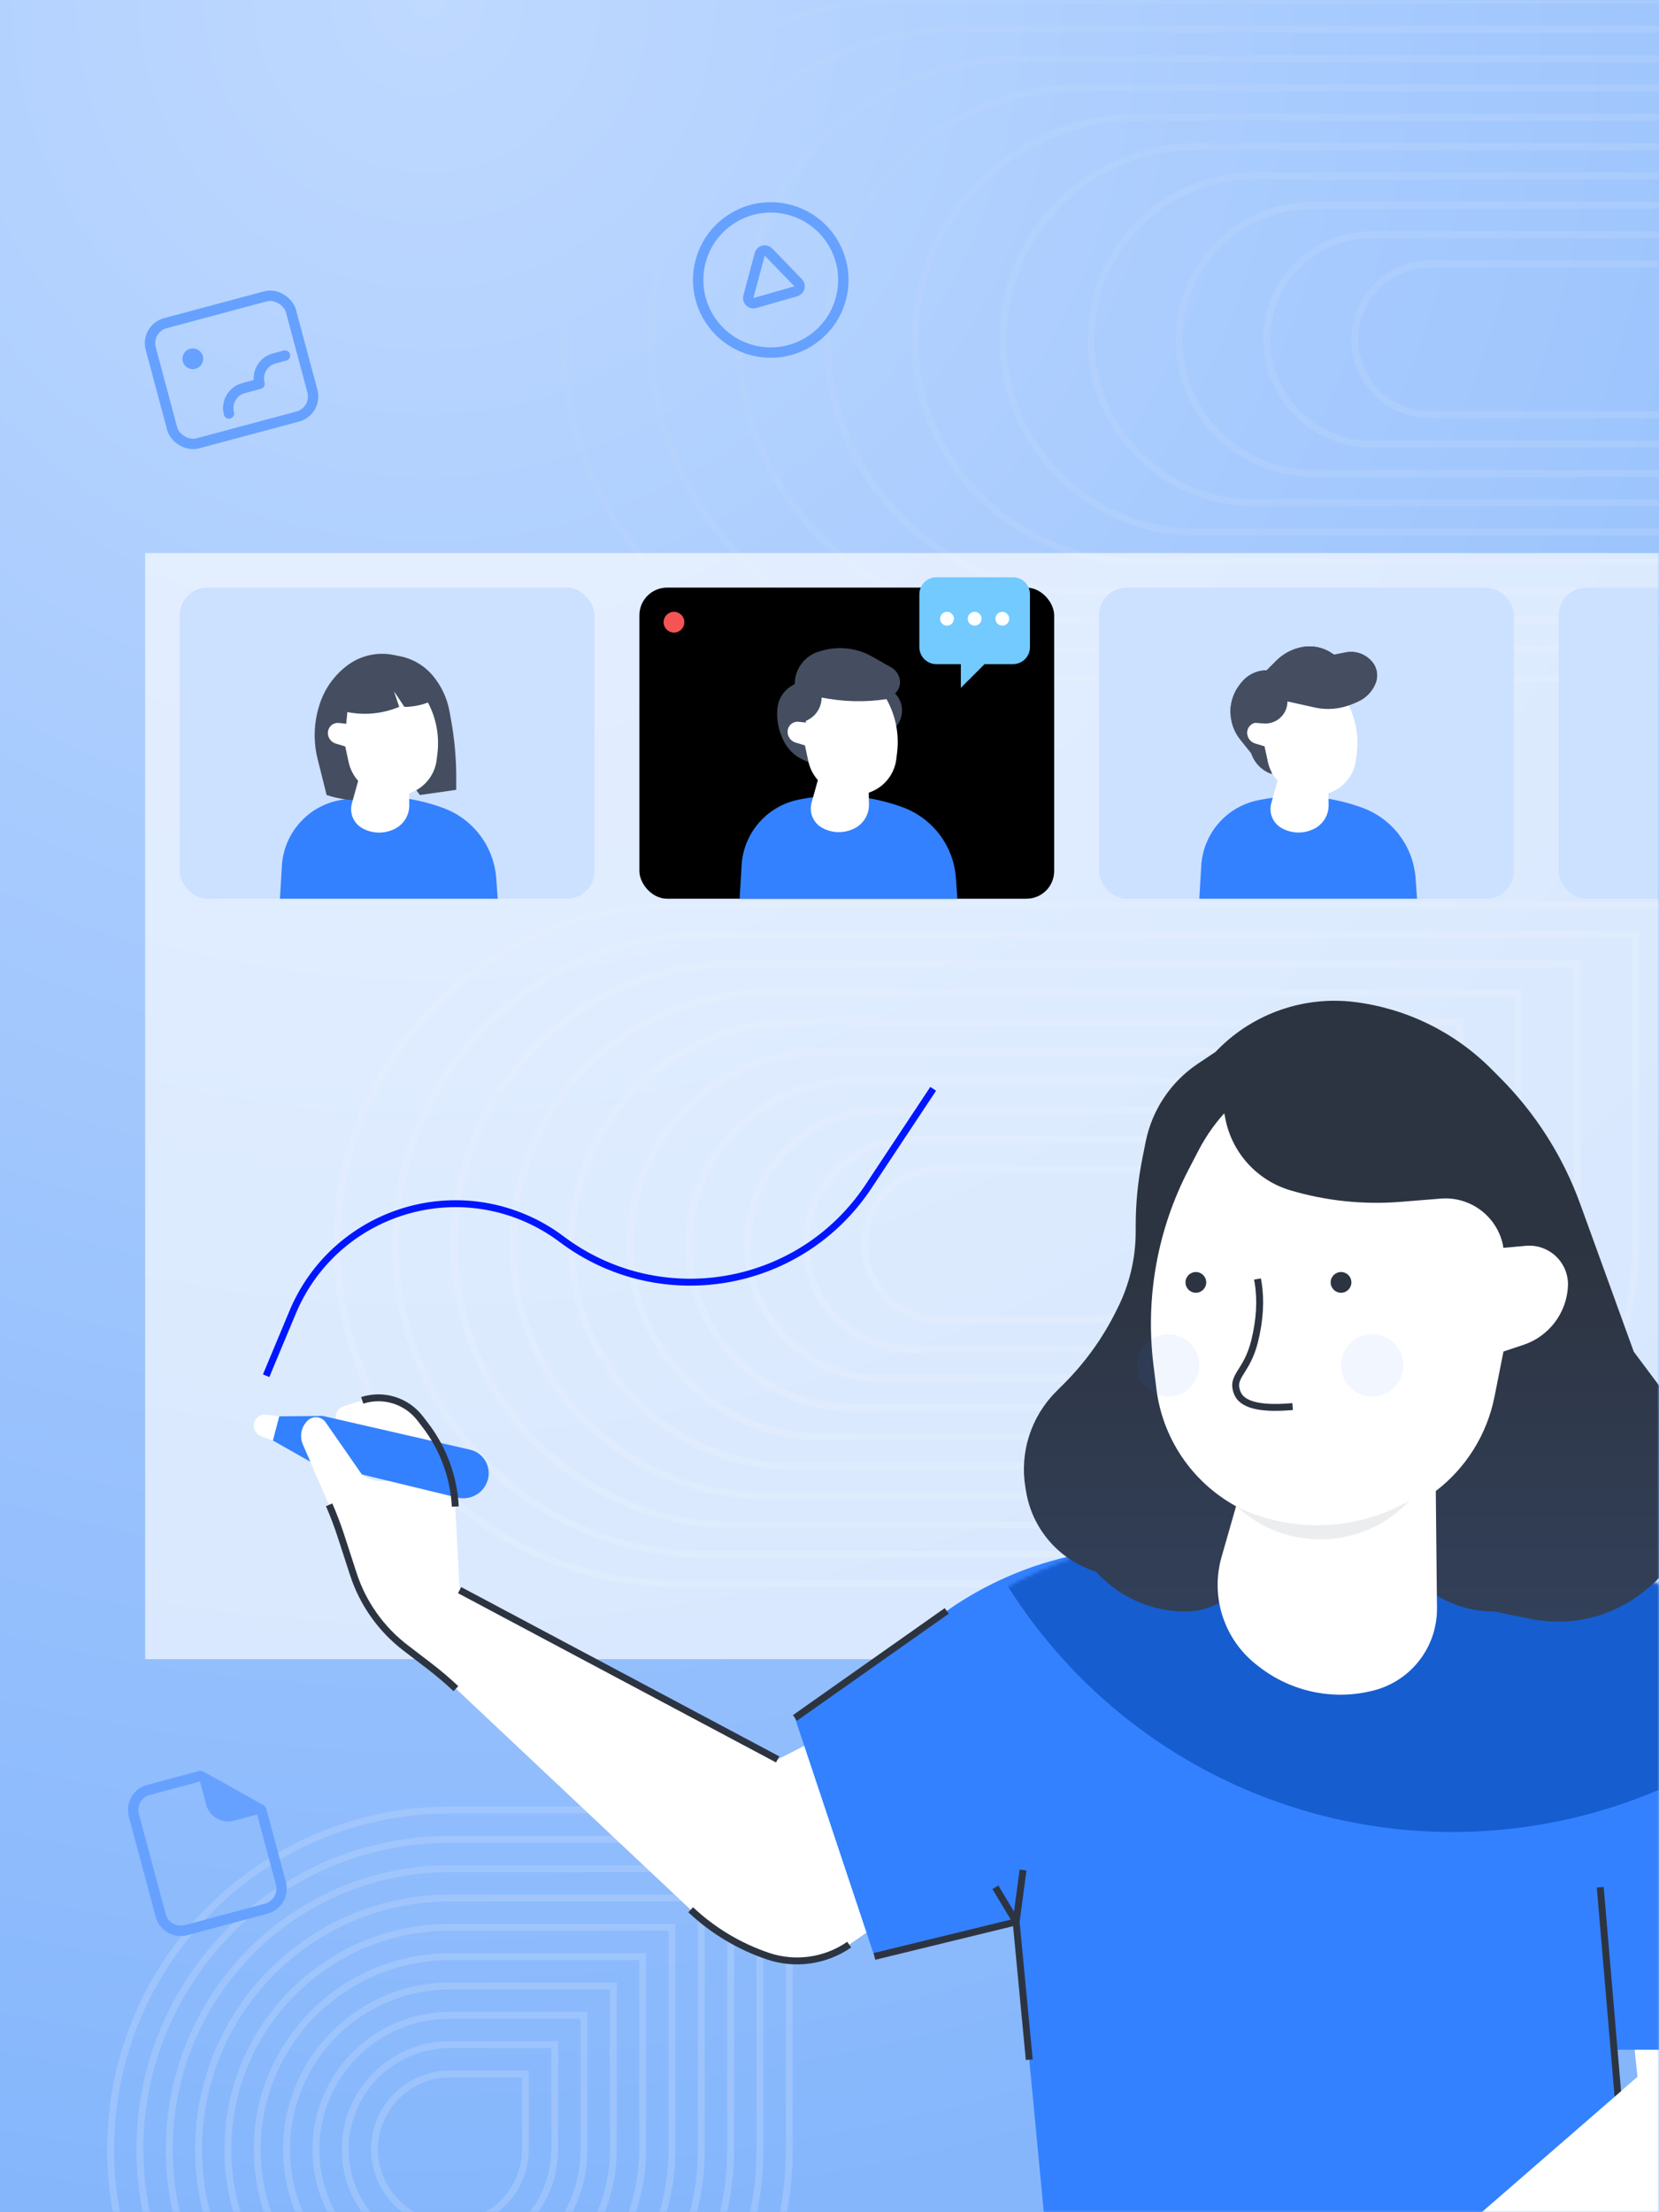 <?xml version="1.0" encoding="UTF-8"?><svg width="480px" height="640px" viewBox="0 0 480 640" version="1.1" xmlns="http://www.w3.org/2000/svg" xmlns:xlink="http://www.w3.org/1999/xlink">    <title>编组 14</title>    <defs>        <radialGradient cx="26.016%" cy="0%" fx="26.016%" fy="0%" r="134.165%" gradientTransform="translate(0.26,0),scale(1,0.75),rotate(83.617),translate(-0.26,-0)" id="radialGradient-1">            <stop stop-color="#BFD9FF" offset="0%"></stop>            <stop stop-color="#85B6FC" offset="100%"></stop>        </radialGradient>        <rect id="path-2" x="0" y="0" width="480" height="640"></rect>        <path d="M0,162 L13.073,95.625 C19.8,61.467 43.809,33.266 76.456,21.174 L106.834,9.923 C124.345,3.438 143.323,1.985 161.617,5.729 L225.521,18.809 C239.028,21.573 251.817,27.1 263.085,35.044 L307,66 L307,66 L284,135 L243,125 L235,209 L66,209 L70,162 L0,162 Z" id="path-4"></path>        <filter x="-49.3%" y="-49.3%" width="198.7%" height="198.7%" filterUnits="objectBoundingBox" id="filter-6">            <feGaussianBlur stdDeviation="50" in="SourceGraphic"></feGaussianBlur>        </filter>        <linearGradient x1="50%" y1="40.323%" x2="50%" y2="100%" id="linearGradient-7">            <stop stop-color="#2D3441" offset="0%"></stop>            <stop stop-color="#324059" offset="100%"></stop>        </linearGradient>        <rect id="path-8" x="0" y="0" width="120" height="90" rx="8"></rect>        <filter x="-7.9%" y="-10.6%" width="115.8%" height="121.1%" filterUnits="objectBoundingBox" id="filter-9">            <feGaussianBlur stdDeviation="9.5" in="SourceAlpha" result="shadowBlurInner1"></feGaussianBlur>            <feOffset dx="0" dy="0" in="shadowBlurInner1" result="shadowOffsetInner1"></feOffset>            <feComposite in="shadowOffsetInner1" in2="SourceAlpha" operator="arithmetic" k2="-1" k3="1" result="shadowInnerInner1"></feComposite>            <feColorMatrix values="0 0 0 0 0.8   0 0 0 0 0.878   0 0 0 0 1  0 0 0 1 0" type="matrix" in="shadowInnerInner1"></feColorMatrix>        </filter>    </defs>    <g id="Flat-单窗口" stroke="none" stroke-width="1" fill="none" fill-rule="evenodd">        <g id="编组-14" transform="translate(0, 0)">            <g id="编组-6">                <mask id="mask-3" fill="white">                    <use xlink:href="#path-2"></use>                </mask>                <use id="矩形" fill="url(#radialGradient-1)" xlink:href="#path-2"></use>                <g id="编组-9" opacity="0.4" mask="url(#mask-3)" stroke="#B9D5FD" stroke-width="2">                    <g transform="translate(32, 0)">                        <path d="M98.182,600 L120,600 L120,621.818 C120,633.87 110.231,643.636 98.182,643.636 C86.133,643.636 76.364,633.87 76.364,621.818 C76.364,609.769 86.133,600 98.182,600 Z" id="Stroke-1"></path>                        <path d="M98.182,591.517 L128.485,591.517 L128.485,621.817 C128.485,638.554 114.917,652.123 98.182,652.123 C81.445,652.123 67.879,638.554 67.879,621.817 C67.879,605.085 81.445,591.517 98.182,591.517 Z" id="Stroke-3"></path>                        <path d="M98.182,583.031 L136.97,583.031 L136.97,621.819 C136.97,643.242 119.602,660.606 98.182,660.606 C76.759,660.606 59.395,643.242 59.395,621.819 C59.395,600.396 76.759,583.031 98.182,583.031 Z" id="Stroke-5"></path>                        <path d="M98.182,574.546 L145.454,574.546 L145.454,621.818 C145.454,647.926 124.29,669.093 98.182,669.093 C72.074,669.093 50.91,647.926 50.91,621.818 C50.91,595.712 72.074,574.546 98.182,574.546 Z" id="Stroke-7"></path>                        <path d="M98.182,566.061 L153.939,566.061 L153.939,621.817 C153.939,652.614 128.976,677.579 98.182,677.579 C67.386,677.579 42.423,652.614 42.423,621.817 C42.423,591.023 67.386,566.061 98.182,566.061 Z" id="Stroke-9"></path>                        <path d="M98.182,557.578 L162.423,557.578 L162.423,621.819 C162.423,657.298 133.661,686.06 98.182,686.06 C62.7,686.06 33.938,657.298 33.938,621.819 C33.938,586.34 62.7,557.578 98.182,557.578 Z" id="Stroke-11"></path>                        <path d="M98.182,549.092 L170.911,549.092 L170.911,621.818 C170.911,661.985 138.35,694.546 98.182,694.546 C58.015,694.546 25.454,661.985 25.454,621.818 C25.454,581.651 58.015,549.092 98.182,549.092 Z" id="Stroke-13"></path>                        <path d="M98.182,540.607 L179.395,540.607 L179.395,621.817 C179.395,666.673 143.035,703.033 98.182,703.033 C53.329,703.033 16.969,666.673 16.969,621.817 C16.969,576.967 53.329,540.607 98.182,540.607 Z" id="Stroke-15"></path>                        <path d="M98.182,532.121 L187.88,532.121 L187.88,621.819 C187.88,671.357 147.721,711.516 98.182,711.516 C48.644,711.516 8.485,671.357 8.485,621.819 C8.485,572.281 48.644,532.121 98.182,532.121 Z" id="Stroke-17"></path>                        <path d="M98.182,523.636 L196.364,523.636 L196.364,621.818 C196.364,676.044 152.406,720 98.182,720 C43.958,720 2.84217094e-14,676.044 2.84217094e-14,621.818 C2.84217094e-14,567.594 43.958,523.636 98.182,523.636 Z" id="Stroke-19"></path>                        <path d="M240.001,338.182 L305.456,338.182 L305.456,360.001 C305.456,372.05 295.687,381.819 283.637,381.819 L240.001,381.819 C227.952,381.819 218.183,372.05 218.183,360.001 C218.183,347.952 227.952,338.182 240.001,338.182 Z" id="Stroke-21"></path>                        <path d="M231.515,329.697 L322.424,329.697 L322.424,360 C322.424,376.737 308.858,390.303 292.121,390.303 L231.515,390.303 C214.781,390.303 201.212,376.737 201.212,360 C201.212,343.265 214.781,329.697 231.515,329.697 Z" id="Stroke-23"></path>                        <path d="M223.031,321.213 L339.396,321.213 L339.396,360 C339.396,381.423 322.029,398.787 300.606,398.787 L223.031,398.787 C201.608,398.787 184.241,381.423 184.241,360 C184.241,338.577 201.608,321.213 223.031,321.213 Z" id="Stroke-25"></path>                        <path d="M214.546,312.727 L356.365,312.727 L356.365,359.999 C356.365,386.108 335.201,407.274 309.093,407.274 L214.546,407.274 C188.438,407.274 167.274,386.108 167.274,359.999 C167.274,333.891 188.438,312.727 214.546,312.727 Z" id="Stroke-27"></path>                        <path d="M206.06,304.243 L373.335,304.243 L373.335,360 C373.335,390.796 348.37,415.759 317.576,415.759 L206.06,415.759 C175.266,415.759 150.304,390.796 150.304,360 C150.304,329.206 175.266,304.243 206.06,304.243 Z" id="Stroke-29"></path>                        <path d="M197.576,295.758 L390.305,295.758 L390.305,360.002 C390.305,395.481 361.543,424.243 326.061,424.243 L197.576,424.243 C162.097,424.243 133.332,395.481 133.332,360.002 C133.332,324.52 162.097,295.758 197.576,295.758 Z" id="Stroke-31"></path>                        <path d="M189.091,287.272 L407.273,287.272 L407.273,360.001 C407.273,400.165 374.712,432.726 334.545,432.726 L189.091,432.726 C148.923,432.726 116.362,400.165 116.362,360.001 C116.362,319.833 148.923,287.272 189.091,287.272 Z" id="Stroke-33"></path>                        <path d="M180.606,278.788 L424.243,278.788 L424.243,360.001 C424.243,404.854 387.883,441.214 343.032,441.214 L180.606,441.214 C135.754,441.214 99.393,404.854 99.393,360.001 C99.393,315.148 135.754,278.788 180.606,278.788 Z" id="Stroke-35"></path>                        <path d="M172.121,270.303 L441.214,270.303 L441.214,360 C441.214,409.538 401.055,449.698 351.516,449.698 L172.121,449.698 C122.583,449.698 82.423,409.538 82.423,360 C82.423,310.462 122.583,270.303 172.121,270.303 Z" id="Stroke-37"></path>                        <path d="M163.637,261.819 L458.184,261.819 L458.184,360.001 C458.184,414.224 414.225,458.183 360.001,458.183 L163.637,458.183 C109.413,458.183 65.455,414.224 65.455,360.001 C65.455,305.777 109.413,261.819 163.637,261.819 Z" id="Stroke-39"></path>                        <path d="M381.818,76.364 L490.91,76.364 L490.91,98.182 C490.91,110.231 481.143,120 469.091,120 L381.818,120 C369.769,120 360,110.231 360,98.182 C360,86.133 369.769,76.364 381.818,76.364 Z" id="Stroke-41"></path>                        <path d="M364.85,67.878 L516.367,67.878 L516.367,98.181 C516.367,114.918 502.799,128.484 486.061,128.484 L364.85,128.484 C348.113,128.484 334.547,114.918 334.547,98.181 C334.547,81.447 348.113,67.878 364.85,67.878 Z" id="Stroke-43"></path>                        <path d="M347.879,59.394 L541.819,59.394 L541.819,98.181 C541.819,119.604 524.454,136.969 503.031,136.969 L347.879,136.969 C326.459,136.969 309.091,119.604 309.091,98.181 C309.091,76.759 326.459,59.394 347.879,59.394 Z" id="Stroke-45"></path>                        <path d="M330.909,50.909 L567.275,50.909 L567.275,98.181 C567.275,124.289 546.111,145.455 520,145.455 L330.909,145.455 C304.801,145.455 283.637,124.289 283.637,98.181 C283.637,72.072 304.801,50.909 330.909,50.909 Z" id="Stroke-47"></path>                        <path d="M313.94,42.425 L592.731,42.425 L592.731,98.181 C592.731,128.975 567.765,153.94 536.971,153.94 L313.94,153.94 C283.146,153.94 258.183,128.975 258.183,98.181 C258.183,67.387 283.146,42.425 313.94,42.425 Z" id="Stroke-49"></path>                        <path d="M296.97,33.939 L618.184,33.939 L618.184,98.183 C618.184,133.662 589.422,162.424 553.94,162.424 L296.97,162.424 C261.491,162.424 232.726,133.662 232.726,98.183 C232.726,62.701 261.491,33.939 296.97,33.939 Z" id="Stroke-51"></path>                        <path d="M280.001,25.454 L643.637,25.454 L643.637,98.182 C643.637,138.349 611.079,170.908 570.912,170.908 L280.001,170.908 C239.833,170.908 207.272,138.349 207.272,98.182 C207.272,58.015 239.833,25.454 280.001,25.454 Z" id="Stroke-53"></path>                        <path d="M263.031,16.97 L669.093,16.97 L669.093,98.183 C669.093,143.035 632.733,179.395 587.88,179.395 L263.031,179.395 C218.178,179.395 181.818,143.035 181.818,98.183 C181.818,53.33 218.178,16.97 263.031,16.97 Z" id="Stroke-55"></path>                        <path d="M246.061,8.484 L694.547,8.484 L694.547,98.181 C694.547,147.72 654.39,187.879 604.852,187.879 L246.061,187.879 C196.523,187.879 156.364,147.72 156.364,98.181 C156.364,48.643 196.523,8.484 246.061,8.484 Z" id="Stroke-57"></path>                        <path d="M229.092,4.26325641e-14 L720,4.26325641e-14 L720,98.182 C720,152.406 676.044,196.364 621.821,196.364 L229.092,196.364 C174.868,196.364 130.91,152.406 130.91,98.182 C130.91,43.958 174.868,4.26325641e-14 229.092,4.26325641e-14 Z" id="Stroke-59"></path>                    </g>                </g>                <g id="编组-3" mask="url(#mask-3)">                    <g transform="translate(42, 160)">                        <rect id="矩形" fill-opacity="0.645" fill="#FFFFFF" x="0" y="0" width="540" height="320"></rect>                        <g id="编组" stroke-width="1" fill="none" transform="translate(29.277, 127)">                            <path d="M302.491,326.282 L359.576,400.08 C364.944,407.02 371.742,412.724 379.508,416.806 C386.922,420.702 395.744,420.856 403.289,417.221 L466.723,386.661 L466.723,386.661 L447.08,342.888 L391.232,361.054 L308.008,298.29 L310.554,274.213 C311.455,265.689 309.745,257.093 305.651,249.562 L304.493,247.431 C301.418,241.775 295.12,238.661 288.758,239.652 L283.054,240.54 C281.322,240.81 280.138,242.432 280.407,244.163 C280.478,244.617 280.646,245.05 280.901,245.433 C282.592,247.972 285.552,249.363 288.585,249.044 L291.508,248.737 L291.508,248.737 L294.228,250.643 C296.943,252.545 298.512,255.69 298.4,259.002 C298.306,261.802 295.96,263.994 293.16,263.9 C293.082,263.897 293.003,263.893 292.925,263.886 L291.723,263.79 C287.734,263.469 284.262,260.94 282.732,257.243 L277.445,244.467 C276.714,242.7 274.689,241.86 272.921,242.592 C272.688,242.688 272.465,242.81 272.258,242.955 C270.132,244.445 269.155,247.099 269.807,249.612 L274.58,268.008 C275.389,271.126 276.047,274.281 276.551,277.462 L278.366,288.909 C279.761,297.708 283.796,305.876 289.937,312.33 L295.844,318.54 C298.19,321.006 300.409,323.59 302.491,326.282 Z" id="路径-8" fill="#FFFFFF" transform="translate(367.723, 330.5) rotate(-78) translate(-367.723, -330.5) "></path>                            <path d="M60.491,191.282 L117.576,265.08 C122.944,272.02 129.742,277.724 137.508,281.806 C144.922,285.702 153.744,285.856 161.289,282.221 L224.723,251.661 L224.723,251.661 L205.08,207.888 L149.232,226.054 L66.008,163.29 L68.554,139.213 C69.455,130.689 67.745,122.093 63.651,114.562 L62.493,112.431 C59.418,106.775 53.12,103.661 46.758,104.652 L41.054,105.54 C39.322,105.81 38.138,107.432 38.407,109.163 C38.478,109.617 38.646,110.05 38.901,110.433 C40.592,112.972 43.552,114.363 46.585,114.044 L49.508,113.737 L49.508,113.737 L52.228,115.643 C54.943,117.545 56.512,120.69 56.4,124.002 C56.306,126.802 53.96,128.994 51.16,128.9 C51.082,128.897 51.003,128.893 50.925,128.886 L49.723,128.79 C45.734,128.469 42.262,125.94 40.732,122.243 L35.445,109.467 C34.714,107.7 32.689,106.86 30.921,107.592 C30.688,107.688 30.465,107.81 30.258,107.955 C28.132,109.445 27.155,112.099 27.807,114.612 L32.58,133.008 C33.389,136.126 34.047,139.281 34.551,142.462 L36.366,153.909 C37.761,162.708 41.796,170.876 47.937,177.33 L53.844,183.54 C56.19,186.006 58.409,188.59 60.491,191.282 Z" id="路径-8" fill="#FFFFFF" transform="translate(125.723, 195.5) rotate(-9) translate(-125.723, -195.5) "></path>                            <g id="编组-8" transform="translate(158.723, 144)">                                <mask id="mask-5" fill="white">                                    <use xlink:href="#path-4"></use>                                </mask>                                <use id="路径-75备份" fill="#3381FF" transform="translate(153.5, 104.5) scale(-1, 1) translate(-153.5, -104.5) " xlink:href="#path-4"></use>                                <circle id="椭圆形" fill="#165DCF" filter="url(#filter-6)" mask="url(#mask-5)" cx="190.277" cy="-53" r="152"></circle>                            </g>                            <path d="M309.193,161.875 L307.238,164.817 C301.258,173.813 291.172,179.219 280.37,179.219 L280.37,179.219 L280.37,179.219 L269.662,181.366 C258.18,183.669 246.268,180.766 237.134,173.438 L236.251,172.728 C227.699,165.867 222.723,155.495 222.723,144.531 C222.723,133.272 226.367,122.315 233.11,113.298 L240.017,104.062 L240.017,104.062 L255.522,61.3 C260.498,47.579 268.416,35.113 278.721,24.778 L281.255,22.237 C291.889,11.573 305.779,4.764 320.723,2.891 C335.268,1.067 349.84,6.075 360.191,16.456 L361.076,17.344 L361.076,17.344 L366.118,20.715 C373.963,25.96 379.406,34.104 381.252,43.359 L382.203,48.129 C383.488,54.569 384.134,61.12 384.134,67.687 L384.134,69.375 C384.134,76.979 385.901,84.48 389.293,91.285 L389.899,92.5 C393.717,100.158 398.744,107.152 404.786,113.211 L407.193,115.625 C414.43,122.883 417.726,133.184 416.046,143.295 L415.84,144.531 C414.067,155.202 406.542,164.02 396.283,167.449 L395.664,167.656 L395.664,167.656 L394.31,169.014 C387.796,175.547 378.949,179.219 369.723,179.219 C361.118,179.219 353.479,173.708 350.765,165.543 L349.546,161.875 L349.546,161.875 L309.193,161.875 Z" id="路径-85" fill="url(#linearGradient-7)" transform="translate(320.723, 92.5) scale(-1, 1) translate(-320.723, -92.5) "></path>                            <path d="M368.668,45.901 L371.528,51.42 C380.507,68.744 384.044,88.377 381.673,107.745 L380.817,114.739 C379.069,129.027 370.598,141.62 358.023,148.626 L357.763,148.769 L361.961,163.445 C365.214,174.816 361.32,187.013 352.119,194.399 L351.775,194.67 L351.113,195.186 C341.677,202.533 329.353,205.058 317.788,202.016 C306.997,199.177 299.515,189.369 299.628,178.212 L299.628,178.212 L299.972,144.366 C291.31,137.735 285.173,128.097 282.986,117.074 L280.391,104 L274.612,102.074 C267.242,99.617 262.131,92.893 261.737,85.134 C261.424,78.96 266.174,73.702 272.348,73.389 C272.87,73.362 273.394,73.372 273.916,73.419 L280.391,74 L281.229,56.612 C282.198,36.537 297.738,20.208 317.74,18.247 C338.773,16.186 358.943,27.138 368.668,45.901 Z" id="形状结合" fill="#FFFFFF" transform="translate(322.057, 110.639) scale(-1, 1) translate(-322.057, -110.639) "></path>                            <path d="M289.723,74 C291.134,65.249 299.033,59.05 307.87,59.761 L319.48,60.694 C330.216,61.557 341.02,60.433 351.348,57.376 C360.958,54.532 368.203,46.601 370.168,36.774 L372.723,24 L372.723,24 L335.723,14 L297.973,24 L280.723,58.503 L289.723,74 Z" id="路径-86" fill="#2D3441" transform="translate(326.723, 44) scale(-1, 1) translate(-326.723, -44) "></path>                            <path d="M11.074,119.257 L15.074,113.257 L27.074,117.257 L64.138,140.337 C67.416,142.378 68.418,146.689 66.377,149.967 C66.339,150.028 66.3,150.089 66.26,150.149 C64.038,153.481 59.558,154.421 56.186,152.262 L19.496,128.785 L19.496,128.785 L11.074,119.257 Z" id="路径-20" fill="#3381FF" transform="translate(40.667, 134.703) rotate(-19) translate(-40.667, -134.703) "></path>                            <path d="M6.22,130.141 L3.496,127.962 C2.193,126.919 1.861,125.073 2.72,123.641 C3.566,122.23 5.356,121.709 6.828,122.445 L10.22,124.141 L10.22,124.141 L6.22,130.141 Z" id="路径-21" fill="#FFFFFF" transform="translate(5.72, 125.641) rotate(-19) translate(-5.72, -125.641) "></path>                            <path d="M60.634,201.538 L61.705,173.028 C44.259,153.022 34.931,142.013 33.723,140 L23.066,124.668 C22.09,123.043 19.982,122.517 18.357,123.493 C18.134,123.627 17.926,123.786 17.739,123.967 C15.872,125.771 15.322,128.545 16.359,130.925 L23.951,148.348 C25.238,151.301 26.381,154.314 27.377,157.378 L30.96,168.4 C33.715,176.872 38.978,184.308 46.052,189.722 L52.858,194.931 C55.561,197 58.157,199.205 60.634,201.538 Z" id="路径-8" fill="#FFFFFF"></path>                            <path d="M286.723,149 C302.396,156.523 320.75,155.945 335.918,147.451 L336.723,147 L336.723,147 L335.743,147.979 C322.318,161.404 300.695,161.855 286.723,149 L286.723,149 L286.723,149 Z" id="路径-23" fill="#444E60" opacity="0.1"></path>                            <path d="M292.723,84 C293.581,89.15 293.247,94.816 291.723,101 C289.436,110.276 284.723,111 286.723,116 C288.056,119.333 293.056,120.667 301.723,120" id="路径-37" stroke="#2D3441" stroke-width="2" stroke-linecap="square"></path>                            <circle id="椭圆形" fill="#2D3441" cx="316.723" cy="84" r="3"></circle>                            <circle id="椭圆形备份-2" fill="#2D3441" cx="274.723" cy="84" r="3"></circle>                            <path d="M153.723,222 L61.705,173.028 M60.452,148.849 C60.009,140.289 56.975,132.066 51.754,125.269 L50.276,123.345 C46.354,118.24 39.647,116.149 33.519,118.123 M23.951,148.348 C25.238,151.301 26.381,154.314 27.377,157.378 L30.96,168.4 C33.715,176.872 38.978,184.308 46.052,189.722 L52.858,194.931 C55.561,197 58.157,199.205 60.634,201.538 M128.561,265.498 C134.949,271.512 142.555,276.083 150.864,278.9 C158.797,281.588 167.533,280.36 174.417,275.59" id="形状" stroke="#2D3441" stroke-width="2"></path>                            <path d="M181.723,279 L222.723,269 L226.519,308.862 M202.638,179.044 L158.723,210 M222.723,269 L224.723,254 M222.723,269 L216.723,259" id="形状" stroke="#2D3441" stroke-width="2"></path>                            <circle id="椭圆形" fill-opacity="0.069" fill="#3381FF" cx="325.723" cy="108" r="9"></circle>                            <circle id="椭圆形备份-3" fill-opacity="0.069" fill="#3381FF" cx="266.723" cy="108" r="9"></circle>                            <line x1="391.723" y1="259" x2="399.723" y2="353" id="路径-4" stroke="#2D3441" stroke-width="2"></line>                            <path d="M357.183,333.53 L414.268,407.329 C419.636,414.268 426.434,419.973 434.2,424.054 C438.128,426.119 442.986,424.608 445.05,420.68 C445.657,419.525 445.974,418.239 445.973,416.934 L445.924,368.302 L445.924,368.302 L362.7,305.539 L348.728,307.637 C344.841,308.22 342.164,311.844 342.747,315.731 C342.964,317.176 343.621,318.52 344.629,319.579 L350.536,325.788 C352.882,328.254 355.1,330.838 357.183,333.53 Z" id="路径-8" fill="#FFFFFF" transform="translate(390.593, 367.894) rotate(-78) translate(-390.593, -367.894) "></path>                        </g>                        <g id="编组-7" stroke-width="1" fill="none" transform="translate(10, 10)">                            <rect id="矩形" fill="#CCE0FF" x="0" y="0" width="120" height="90" rx="8"></rect>                            <g id="编组-6备份" transform="translate(29, 18)">                                <path d="M-6.82121026e-13,72 L0.418,66.148 C1.077,56.927 7.075,48.946 15.75,45.75 C25.074,42.315 35.157,41.482 44.918,43.342 L45.75,43.5 C55.01,45.264 61.888,53.095 62.442,62.506 L63,72 L63,72 L-6.82121026e-13,72 Z" id="路径-75备份" fill="#3381FF" transform="translate(31.5, 56.25) scale(-1, 1) translate(-31.5, -56.25) "></path>                                <path d="M24,43.5 L22.743,43.5 C19.602,43.5 16.481,42.994 13.5,42 L13.5,42 L13.5,42 L10.899,31.596 C9.656,26.624 9.777,21.409 11.25,16.5 L11.345,16.184 C12.745,11.518 15.603,7.423 19.5,4.5 C23.318,1.637 28.175,0.535 32.854,1.471 L34.756,1.851 C38.473,2.595 41.823,4.588 44.25,7.5 C46.708,10.45 48.361,13.985 49.048,17.763 L49.5,20.25 C50.498,25.739 51,31.306 51,36.885 L51,40.5 L51,40.5 L40.5,42 L36,36 L25.5,36 L24,43.5 Z" id="路径-88" fill="#444E60"></path>                                <path d="M42.192,14.048 L42.929,15.468 C45.255,19.948 46.171,25.028 45.557,30.038 L45.336,31.841 C44.883,35.542 42.687,38.803 39.429,40.615 C38.761,40.987 38.068,41.298 37.358,41.547 L37.414,44.876 C37.466,47.978 35.628,50.799 32.77,52.005 L32.77,52.005 L32.569,52.09 C29.714,53.294 26.461,53.1 23.77,51.565 C21.26,50.133 20.045,47.178 20.822,44.395 L20.822,44.395 L22.633,37.912 C21.28,36.39 20.313,34.524 19.867,32.467 L18.888,27.952 L16.138,27.117 C14.622,26.656 13.672,25.155 13.904,23.587 C14.13,22.064 15.519,20.991 17.05,21.156 L19.157,21.385 L19.428,16.818 C19.737,11.605 23.793,7.392 28.99,6.883 C34.441,6.35 39.668,9.187 42.192,14.048 Z" id="形状结合" fill="#FFFFFF"></path>                                <path d="M19.155,21.39 L19.5,18 C24.394,18.979 29.467,18.513 34.101,16.659 L34.5,16.5 L34.5,16.5 L33,12 L36,16.5 C38.959,16.5 41.878,15.811 44.525,14.488 L46.5,13.5 L46.5,13.5 L34.5,4.5 L24,4.5 L15,12 L13.5,18 L19.155,21.39 Z" id="路径-89" fill="#444E60"></path>                            </g>                        </g>                        <g id="编组-7备份-3" stroke-width="1" fill="none" transform="translate(409, 10)">                            <rect id="矩形" fill="#CCE0FF" x="0" y="0" width="120" height="90" rx="8"></rect>                        </g>                        <g id="编组-7备份" stroke-width="1" fill="none" transform="translate(143, 10)">                            <g id="矩形">                                <use fill="#CCE0FF" fill-rule="evenodd" xlink:href="#path-8"></use>                                <use fill="black" fill-opacity="1" filter="url(#filter-9)" xlink:href="#path-8"></use>                            </g>                            <circle id="椭圆形备份" fill="#F45454" cx="10" cy="10" r="3"></circle>                            <g id="编组-6备份" transform="translate(29, 16)">                                <path d="M20.477,34.735 L18.642,33.942 C15.752,32.694 13.475,30.349 12.314,27.422 L12.027,26.698 C11.024,24.172 10.656,21.44 10.953,18.738 C11.239,16.146 12.716,13.834 14.948,12.484 L15.942,11.883 L15.942,11.883 C15.942,7.546 18.794,3.725 22.953,2.492 L23.651,2.285 C28.577,0.825 33.886,1.432 38.355,3.965 L43.845,7.078 C45.132,7.807 46.038,9.061 46.326,10.512 C46.609,11.941 46.164,13.417 45.138,14.451 L44.965,14.625 L44.965,14.625 C47.529,17.209 47.687,21.327 45.329,24.1 L44.058,25.594 L44.058,25.594 L20.477,34.735 Z" id="路径-83" fill="#444E60"></path>                                <path d="M-6.82121026e-13,74 L0.424,68.018 C1.079,58.786 7.073,50.79 15.75,47.571 C25.072,44.114 35.162,43.276 44.927,45.148 L45.75,45.306 C55.012,47.082 61.885,54.921 62.435,64.336 L63,74 L63,74 L-6.82121026e-13,74 Z" id="路径-75备份" fill="#3381FF" transform="translate(31.5, 58.143) scale(-1, 1) translate(-31.5, -58.143) "></path>                                <path d="M42.17,15.611 L42.925,17.074 C45.254,21.592 46.171,26.707 45.557,31.753 L45.333,33.598 C44.881,37.306 42.688,40.576 39.429,42.402 C38.761,42.776 38.068,43.089 37.356,43.34 L37.414,46.722 C37.466,49.827 35.629,52.655 32.77,53.869 L32.77,53.869 L32.572,53.953 C29.717,55.165 26.459,54.97 23.77,53.426 C21.257,51.983 20.042,49.021 20.816,46.229 L20.816,46.229 L22.631,39.686 C21.282,38.161 20.318,36.294 19.875,34.237 L18.888,29.652 L16.155,28.816 C14.628,28.349 13.672,26.837 13.904,25.258 C14.13,23.725 15.527,22.645 17.068,22.812 L19.157,23.04 L19.432,18.382 C19.739,13.168 23.792,8.952 28.99,8.44 C34.438,7.903 39.661,10.745 42.17,15.611 Z" id="形状结合" fill="#FFFFFF"></path>                                <path d="M18.871,22.653 L19.179,22.529 C21.917,21.423 23.71,18.766 23.71,15.813 L23.71,15.813 L23.71,15.813 L25.587,16.129 C32.023,17.212 38.603,17.105 45,15.813 L45,15.813 L45,15.813 L42.097,7.995 L25.645,6.041 L15,14.836 L18.871,22.653 Z" id="路径-84" fill="#444E60"></path>                            </g>                        </g>                        <g id="编组-7备份-2" stroke-width="1" fill="none" transform="translate(276, 10)">                            <rect id="矩形" fill="#CCE0FF" x="0" y="0" width="120" height="90" rx="8"></rect>                            <g id="编组-6" transform="translate(29, 17)">                                <path d="M0,73 L0.419,67.123 C1.077,57.9 7.075,49.917 15.75,46.717 C25.074,43.277 35.158,42.444 44.92,44.305 L45.75,44.464 C55.011,46.23 61.887,54.062 62.44,63.474 L63,73 L63,73 L0,73 Z" id="路径-75备份" fill="#3381FF" transform="translate(31.5, 57.23) scale(-1, 1) translate(-31.5, -57.23) "></path>                                <path d="M38.295,1.939 L39,2.41 L42.337,1.742 C44.938,1.221 47.626,2.036 49.5,3.912 L49.643,4.055 C51.376,5.791 51.91,8.392 51,10.671 C50.04,13.075 48.163,14.999 45.784,16.02 L44.25,16.678 C43.924,16.818 43.595,16.948 43.263,17.067 C43.155,16.84 43.044,16.616 42.928,16.394 L42.928,16.394 L42.188,14.966 C39.667,10.104 34.44,7.266 28.99,7.8 C23.793,8.309 19.738,12.523 19.429,17.736 L19.429,17.736 L19.157,22.32 L17.053,22.092 C15.52,21.926 14.13,23 13.904,24.526 C13.672,26.095 14.623,27.598 16.141,28.06 L16.141,28.06 L18.888,28.896 L19.868,33.424 C20.095,34.473 20.458,35.472 20.938,36.401 L21,36.954 C18.167,36.009 15.945,33.785 15.002,30.951 L15,30.946 L11.813,26.957 C9.992,24.678 9,21.848 9,18.931 C9,16.014 9.992,13.184 11.813,10.905 L12.191,10.431 C13.903,8.289 16.465,7.009 19.196,6.921 L19.5,6.916 L22.276,4.136 C24.373,2.037 27.073,0.646 30,0.157 C32.891,-0.325 35.857,0.312 38.295,1.939 Z" id="形状结合" fill="#444E60"></path>                                <path d="M42.188,14.966 L42.928,16.394 C45.255,20.882 46.171,25.968 45.557,30.985 L45.336,32.795 C44.882,36.498 42.687,39.76 39.429,41.575 C38.761,41.947 38.068,42.258 37.358,42.508 L37.414,45.847 C37.466,48.95 35.628,51.772 32.77,52.979 L32.77,52.979 L32.569,53.064 C29.715,54.27 26.461,54.075 23.77,52.538 C21.259,51.105 20.044,48.148 20.821,45.364 L20.821,45.364 L22.632,38.869 C21.28,37.346 20.313,35.481 19.868,33.424 L18.888,28.896 L16.141,28.06 C14.623,27.598 13.672,26.095 13.904,24.526 C14.13,23 15.52,21.926 17.053,22.092 L19.157,22.32 L19.429,17.736 C19.738,12.523 23.793,8.309 28.99,7.8 C34.44,7.266 39.667,10.104 42.188,14.966 Z" id="形状结合" fill="#FFFFFF"></path>                                <path d="M9,18.931 C9,16.014 9.991,13.185 11.811,10.907 L12.189,10.434 C13.881,8.316 16.402,7.041 19.095,6.925 L19.5,6.916 L22.274,4.138 C24.372,2.037 27.073,0.646 30,0.157 C32.891,-0.325 35.857,0.312 38.296,1.94 L39,2.41 L42.34,1.741 C44.939,1.221 47.626,2.035 49.5,3.912 L49.644,4.056 C51.377,5.791 51.91,8.393 51,10.671 C50.04,13.075 48.165,14.998 45.788,16.018 L44.25,16.678 C40.836,18.143 37.05,18.497 33.424,17.69 L25.5,15.927 C25.5,19.303 22.877,22.096 19.511,22.304 L19.155,22.325 C12.385,22.007 9,20.876 9,18.931 Z" id="形状结合" fill="#444E60"></path>                            </g>                        </g>                    </g>                </g>            </g>            <path d="M77,398 L84.676,379.623 C95.547,353.599 125.457,341.315 151.481,352.186 C155.402,353.824 159.104,355.945 162.5,358.5 C189.811,379.048 228.608,373.566 249.156,346.255 C249.898,345.269 250.61,344.261 251.291,343.233 L270,315 L270,315" id="路径-34" stroke="#0016FF" stroke-width="2"></path>            <g id="编组-13" transform="translate(266, 167)">                <path d="M27.077,0 C29.796,-4.99461232e-16 32,2.204 32,4.923 L32,20.22 C32,22.939 29.796,25.143 27.077,25.143 L18.858,25.142 L12,32 L12,25.142 L4.923,25.143 C2.204,25.143 3.32974154e-16,22.939 0,20.22 L0,4.923 C-3.32974154e-16,2.204 2.204,4.99461232e-16 4.923,0 L27.077,0 Z" id="形状结合" fill="#72CAFF"></path>                <path d="M8,10 C9.105,10 10,10.895 10,12 C10,13.105 9.105,14 8,14 C6.895,14 6,13.105 6,12 C6,10.895 6.895,10 8,10 Z M16,10 C17.105,10 18,10.895 18,12 C18,13.105 17.105,14 16,14 C14.895,14 14,13.105 14,12 C14,10.895 14.895,10 16,10 Z M24,10 C25.105,10 26,10.895 26,12 C26,13.105 25.105,14 24,14 C22.895,14 22,13.105 22,12 C22,10.895 22.895,10 24,10 Z" id="形状结合" fill="#FFFFFF"></path>            </g>            <g id="编组-10" transform="translate(60, 535) rotate(-15) translate(-60, -535) translate(42, 514)">                <path d="M6,0 L21.6,0 L21.6,0 L36,14 L36,36 C36,39.314 33.314,42 30,42 L6,42 C2.686,42 -1.37054459e-15,39.314 0,36 L0,6 C-1.29399067e-15,2.686 2.686,6.08718376e-16 6,0 Z" id="矩形" stroke="#66A1FF" stroke-width="3" stroke-linecap="round" stroke-linejoin="round"></path>                <path d="M21,0 L36,15 L27.545,15 C23.93,15 21,12.07 21,8.455 L21,0 L21,0 Z" id="矩形" fill="#66A1FF"></path>            </g>            <g id="编组-11" transform="translate(67, 107) rotate(-15) translate(-67, -107) translate(46, 89)">                <rect id="矩形" stroke="#66A1FF" stroke-width="3" stroke-linecap="round" stroke-linejoin="round" x="0" y="0" width="42" height="36" rx="6"></rect>                <path d="M17,30 C17,26.686 19.686,24 23,24 L27.769,24 L27.769,24 C27.769,20.686 30.456,18 33.769,18 L37,18 L37,18" id="路径-30" stroke="#66A1FF" stroke-width="3" stroke-linecap="round" stroke-linejoin="round"></path>                <circle id="椭圆形" fill="#66A1FF" cx="11" cy="12" r="3"></circle>            </g>            <g id="编组-12" transform="translate(223, 81) rotate(-345) translate(-223, -81) translate(202, 60)" stroke="#66A1FF" stroke-linecap="round" stroke-linejoin="round" stroke-width="3">                <circle id="椭圆形" cx="21" cy="21" r="21"></circle>                <path d="M18.272,13.363 L28.856,19.714 C29.567,20.14 29.797,21.061 29.371,21.772 C29.244,21.983 29.067,22.16 28.856,22.286 L18.272,28.637 C17.561,29.063 16.64,28.833 16.214,28.122 C16.074,27.889 16,27.623 16,27.351 L16,14.649 C16,13.821 16.672,13.149 17.5,13.149 C17.772,13.149 18.039,13.223 18.272,13.363 Z" id="路径-32"></path>            </g>        </g>    </g></svg>